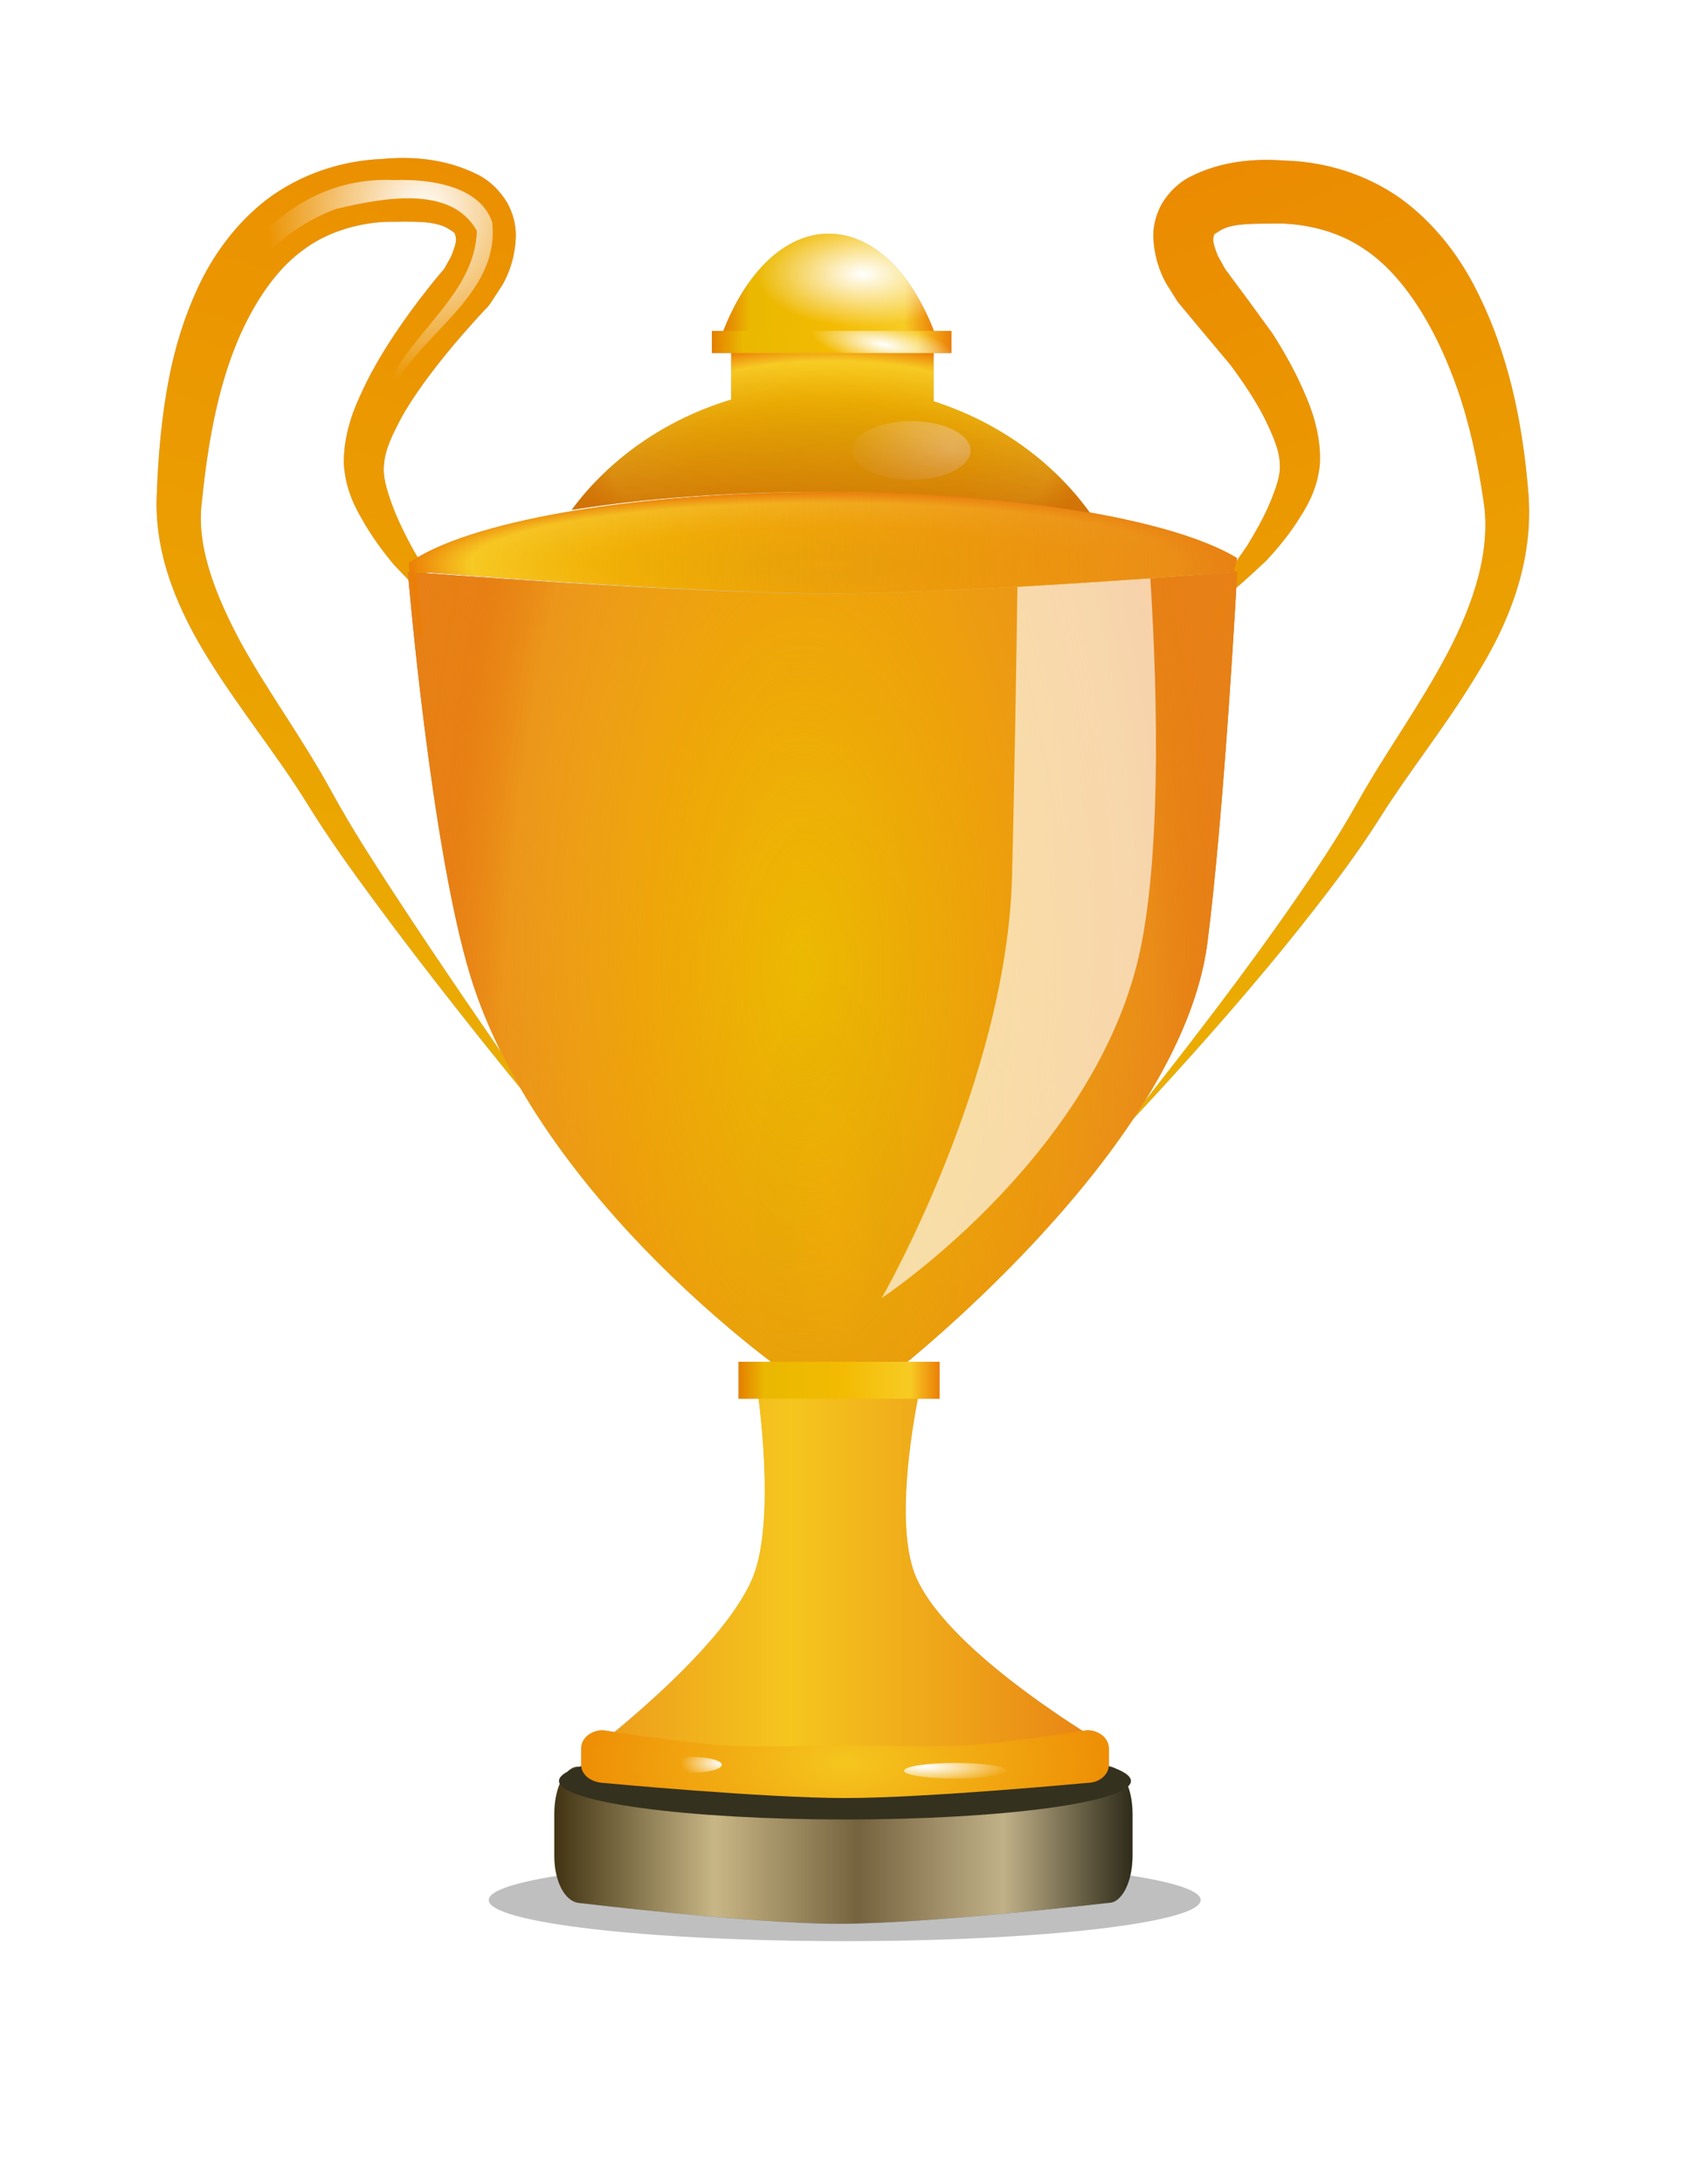 <svg viewBox="0 0 105 135" xmlns="http://www.w3.org/2000/svg" xmlns:xlink="http://www.w3.org/1999/xlink">
 <defs>
  <filter id="ab">
   <feGaussianBlur stdDeviation="2.892"/>
  </filter>
  <filter id="g">
   <feGaussianBlur stdDeviation=".905"/>
  </filter>
  <filter id="aa" x="-.027" y="-.232" width="1.054" height="1.464">
   <feGaussianBlur stdDeviation=".732"/>
  </filter>
  <filter id="ad" x="-.261" y="-.099" width="1.522" height="1.199">
   <feGaussianBlur stdDeviation="2.747"/>
  </filter>
  <filter id="ac" x="-.219" y="-.625" width="1.437" height="2.25">
   <feGaussianBlur stdDeviation=".995"/>
  </filter>
  <filter id="f" x="-.196" y="-.653" width="1.392" height="2.305">
   <feGaussianBlur stdDeviation=".445"/>
  </filter>
  <linearGradient id="z" x1="-109.05" x2="-53.31" gradientUnits="userSpaceOnUse">
   <stop stop-color="#423413" offset="0"/>
   <stop stop-color="#c8b686" offset=".277"/>
   <stop stop-color="#75633f" offset=".526"/>
   <stop stop-color="#c1b188" offset=".776"/>
   <stop stop-color="#2e2b1a" offset="1"/>
  </linearGradient>
  <linearGradient id="y" x1="-105.39" x2="-57.132" gradientUnits="userSpaceOnUse">
   <stop stop-color="#ec981a" offset="0"/>
   <stop stop-color="#f5c61e" offset=".392"/>
   <stop stop-color="#e88114" offset="1"/>
  </linearGradient>
  <linearGradient id="e">
   <stop stop-color="#eb7a00" offset="0"/>
   <stop stop-color="#ebb402" offset="1"/>
  </linearGradient>
  <linearGradient id="b">
   <stop stop-color="#f1ba02" offset="0"/>
   <stop stop-color="#eab801" offset=".128"/>
   <stop stop-color="#f3bb02" offset=".519"/>
   <stop stop-color="#f7cb24" offset=".854"/>
   <stop stop-color="#eb7e06" offset="1"/>
  </linearGradient>
  <linearGradient id="c">
   <stop stop-color="#e47e00" offset="0"/>
   <stop stop-color="#eab801" offset=".128"/>
   <stop stop-color="#f3bb02" offset=".519"/>
   <stop stop-color="#f7cb24" offset=".854"/>
   <stop stop-color="#eb7e06" offset="1"/>
  </linearGradient>
  <linearGradient id="a">
   <stop stop-color="#fff" offset="0"/>
   <stop stop-color="#fff" stop-opacity="0" offset="1"/>
  </linearGradient>
  <linearGradient id="s" x1="-37.519" x2="-118.66" y1="111.52" y2="113.06" gradientUnits="userSpaceOnUse">
   <stop stop-color="#e88114" offset="0"/>
   <stop stop-color="#e88114" stop-opacity="0" offset="1"/>
  </linearGradient>
  <linearGradient id="r" x1="-84.235" x2="-83.966" y1="111.29" y2="96.23" gradientUnits="userSpaceOnUse">
   <stop stop-color="#cd7207" offset="0"/>
   <stop stop-color="#cd7207" stop-opacity="0" offset="1"/>
  </linearGradient>
  <linearGradient id="x" x1="-94.714" x2="-141.36" y1="25.314" y2="174.32" gradientUnits="userSpaceOnUse" xlink:href="#e"/>
  <linearGradient id="w" x1="-76.288" x2="-25.35" y1="49.608" y2="168.89" gradientUnits="userSpaceOnUse" xlink:href="#e"/>
  <linearGradient id="v" x1="-92.702" x2="-73.132" gradientUnits="userSpaceOnUse" xlink:href="#c"/>
  <linearGradient id="u" x1="-93.715" x2="-71.643" gradientUnits="userSpaceOnUse" xlink:href="#c"/>
  <linearGradient id="t" x1="-91.259" x2="-72.735" gradientUnits="userSpaceOnUse" xlink:href="#c"/>
  <radialGradient id="o" cx="-85.164" cy="151.87" r="38.215" gradientTransform="matrix(1 -.006 .014 2.314 -2.171 -200.11)" gradientUnits="userSpaceOnUse">
   <stop stop-color="#e78016" stop-opacity="0" offset="0"/>
   <stop stop-color="#e78016" offset="1"/>
  </radialGradient>
  <radialGradient id="j" cx="-81.451" cy="225.13" r="24.32" gradientTransform="matrix(1.145 -.004 .002 .555 11.329 99.734)" gradientUnits="userSpaceOnUse">
   <stop stop-color="#f5c61e" offset="0"/>
   <stop stop-color="#ed8602" offset="1"/>
  </radialGradient>
  <radialGradient id="q" cx="114.88" cy="119.71" r="23.875" gradientTransform="matrix(1 0 0 .442 -197.62 51.984)" gradientUnits="userSpaceOnUse" xlink:href="#b"/>
  <radialGradient id="p" cx="115.18" cy="175.55" r="38.215" gradientTransform="matrix(.944 -.009 .028 3.058 -196.38 -360.16)" gradientUnits="userSpaceOnUse" xlink:href="#b"/>
  <radialGradient id="n" cx="113.96" cy="123.89" r="38.781" gradientTransform="matrix(.99 0 0 .172 -196.1 93.345)" gradientUnits="userSpaceOnUse" xlink:href="#b"/>
  <radialGradient id="m" cx="-74.791" cy="102.76" r="7.847" gradientTransform="matrix(1.348 0 0 .673 26.016 33.562)" gradientUnits="userSpaceOnUse" xlink:href="#a"/>
  <radialGradient id="l" cx="-77.854" cy="96.22" r="11.036" gradientTransform="matrix(.604 .117 -.035 .18 -27.47 86.162)" gradientUnits="userSpaceOnUse" xlink:href="#a"/>
  <radialGradient id="k" cx="-79.829" cy="86.704" r="9.785" gradientTransform="matrix(1 0 0 .498 0 44.687)" gradientUnits="userSpaceOnUse" xlink:href="#a"/>
  <radialGradient id="d" cx="-120.29" cy="83.118" r="14.481" gradientTransform="matrix(1 0 0 1.083 0 -7.863)" gradientUnits="userSpaceOnUse" xlink:href="#a"/>
  <radialGradient id="i" cx="-92.807" cy="224.65" r="3.798" gradientTransform="matrix(1 0 0 .464 0 120.88)" gradientUnits="userSpaceOnUse" xlink:href="#a"/>
  <radialGradient id="h" cx="-97.114" cy="224.51" r="4.579" gradientTransform="matrix(1 0 0 .384 0 138.69)" gradientUnits="userSpaceOnUse" xlink:href="#a"/>
 </defs>
 <g transform="matrix(.671 0 0 .671 97.107 388.42)">
  <path d="m-107.44-564.31c-0.722-5e-3 -1.435 0.033-2.094 0.094-3.724 0.156-7.505 1.391-10.656 3.781-2.824 2.208-4.93 5.083-6.344 8.156-1.21 2.628-2.048 5.362-2.594 8.125-0.714 3.619-1.032 7.414-1.156 11.188-0.161 5.433 2.072 10.497 4.812 14.875 2.913 4.683 6.365 8.878 9.062 13.25 1.983 3.213 4.1 6.158 6.125 8.906 2.615 3.549 5.082 6.737 7.25 9.5 2.481 3.162 4.592 5.762 6.094 7.594 0.079 0.096 0.112 0.127 0.188 0.219 6.376 10.957 16.062 19.611 21.344 23.844 0.727 0.582 1.211 0.934 1.75 1.344h-3v3.406h1.844c0.343 2.614 1.375 11.811-0.531 16.469-2.017 4.928-8.894 11.035-12.75 14.219l-1.062-0.156c-1.112 0-2 0.757-2 1.688v1.5c0 0.042-0.004 0.084 0 0.125-0.083 0.026-0.141 0.067-0.219 0.094l-0.062-0.031c-0.347 0-0.646 0.157-0.938 0.438-0.537 0.282-0.844 0.57-0.844 0.875 0 0.099 0.035 0.184 0.094 0.281-0.309 0.747-0.5 1.675-0.5 2.719v3.875c0 2.406 0.974 4.164 2.188 4.344 0 0 15.915 1.924 23.906 1.938 8.349 0.014 25-1.938 25-1.938 1.218 0 2.188-1.938 2.188-4.344v-3.875c0-0.961-0.172-1.813-0.438-2.531 0.155-0.156 0.25-0.307 0.25-0.469 0-0.39-0.482-0.774-1.344-1.125-0.151-0.094-0.305-0.128-0.469-0.156l-0.188-0.062c0.006-0.051 0-0.104 0-0.156v-1.5c0-0.93-0.888-1.688-2-1.688l-0.406 0.062c-4.282-2.73-12.982-8.743-15.344-14.125-2.022-4.608-0.373-13.841 0.156-16.469h2v-3.406h-2.969c0.689-0.57 1.426-1.177 2.438-2.062 4.801-4.206 12.665-11.729 18.375-20.312 0.069-0.074 0.15-0.145 0.219-0.219 0.648-0.695 1.312-1.408 2-2.156 1.977-2.15 4.128-4.548 6.5-7.281 2.346-2.703 4.919-5.744 7.688-9.281 2.056-2.625 4.282-5.519 6.438-8.938 1.238-1.961 2.675-3.984 4.219-6.156s3.168-4.512 4.75-7.156c1.305-2.118 2.559-4.526 3.438-7.219s1.396-5.661 1.188-8.906c-0.275-3.564-0.801-7.367-1.875-11.281-0.768-2.8-1.78-5.52-3.125-8.094-1.606-3.081-3.844-5.918-6.719-8.031-3.273-2.332-7.084-3.431-10.75-3.531-2.65-0.197-5.846-0.036-8.844 1.531-0.933 0.503-1.798 1.32-2.469 2.406-0.534 0.958-0.801 1.945-0.812 2.906 0.034 1.805 0.557 3.327 1.219 4.5 0.356 0.563 0.682 1.106 1.031 1.656 1.689 2.035 3.33 3.974 4.875 5.812 1.232 1.663 2.281 3.265 3.094 4.844 0.787 1.617 1.419 3.019 1.438 4.25 0.111 1.035-0.352 2.228-0.812 3.406-0.656 1.586-1.467 2.967-2.188 4.156-0.385 0.551-0.715 0.998-1.031 1.469l0.094-0.312c-2.77-1.687-7.536-3.155-13.594-4.219-3.384-4.697-8.421-8.336-14.375-10.25v-4.438h1.656v-2.031h-1.625c-0.093-0.239-0.182-0.487-0.281-0.719-2.128-4.995-5.541-8.25-9.406-8.25-4.047 0-7.62 3.57-9.719 8.969h-1.062v2.031h1.781v4.281c-6.07 1.835-11.212 5.444-14.688 10.156 0.822-0.131 1.668-0.258 2.531-0.375 6.042-0.819 13.054-1.281 20.562-1.281 2.285 0 4.538 0.04 6.719 0.125-2.065-0.076-4.188-0.094-6.344-0.094-17.113 0-31.712 2.472-37.656 6l-0.375-0.625c-0.679-1.261-1.464-2.717-2.062-4.375-0.425-1.226-0.82-2.52-0.656-3.625 0.091-1.301 0.753-2.692 1.594-4.281 0.887-1.583 2.032-3.165 3.312-4.812 0.999-1.279 2.088-2.555 3.25-3.844 0.346-0.384 0.675-0.78 1.031-1.156 0.097-0.103 0.217-0.214 0.312-0.312l0.188-0.219c0.023-0.028 0.04-0.066 0.062-0.094 0.377-0.576 0.773-1.16 1.156-1.75 0.684-1.19 1.178-2.735 1.219-4.594-0.01-0.996-0.258-2.036-0.812-3.031-0.701-1.13-1.602-1.956-2.562-2.469-2.321-1.198-4.71-1.578-6.875-1.594zm-1.844 5.875c2.524-0.013 4.66-0.142 5.938 0.688 0.272 0.173 0.48 0.292 0.5 0.375 0.054 0.037 0.098 0.168 0.125 0.344 0.109 0.414-0.139 1.061-0.438 1.812-0.202 0.369-0.425 0.729-0.625 1.094-4e-3 9e-3 4e-3 0.022 0 0.031-0.101 0.116-0.216 0.23-0.312 0.344-0.371 0.438-0.715 0.878-1.062 1.312-1.17 1.465-2.245 2.94-3.219 4.406-1.257 1.886-2.365 3.803-3.219 5.75-0.864 1.864-1.478 3.999-1.438 6.156 0.131 2.096 0.866 3.688 1.594 4.938 1.009 1.816 2.101 3.23 3.062 4.375 0.495 0.522 0.892 0.948 1.312 1.375 0.182 2.105 2.189 24.936 5.656 36.375 0.735 2.425 1.72 4.787 2.844 7.062-1.14-1.655-2.234-3.218-3.531-5.125-2.002-2.943-4.215-6.23-6.625-9.938-1.798-2.767-3.724-5.74-5.531-9.062-1.205-2.196-2.592-4.378-4.031-6.625s-2.936-4.548-4.281-7c-1.045-1.974-2.055-4.057-2.75-6.219s-1.093-4.398-0.812-6.625c0.342-3.35 0.834-6.819 1.75-10.25 0.656-2.454 1.497-4.788 2.625-6.906 1.314-2.461 2.951-4.62 4.938-6.062 2.132-1.622 4.863-2.468 7.531-2.625zm82.719 0.156c2.669 0.104 5.393 0.85 7.594 2.375 2.086 1.383 3.868 3.496 5.344 5.906 1.288 2.112 2.324 4.439 3.188 6.875 1.131 3.19 1.899 6.732 2.438 10.375 0.368 2.302 0.133 4.703-0.5 7.094s-1.671 4.762-2.844 7c-2.525 4.784-5.732 9.188-8.25 13.688-1.837 3.285-3.898 6.319-5.844 9.125-2.513 3.625-4.912 6.883-7.031 9.688-2.425 3.21-4.477 5.82-5.938 7.688-0.288 0.369-0.446 0.535-0.688 0.844 2.878-4.668 5.039-9.604 5.656-14.438 1.415-11.088 2.45-28.956 2.656-32.656 0.754-0.636 1.652-1.46 2.781-2.531 1.01-1.081 2.128-2.395 3.188-4.125 0.767-1.209 1.535-2.735 1.719-4.75 0.112-2.101-0.416-4.247-1.219-6.125-0.813-1.992-1.892-3.945-3.125-5.875-1.38-1.912-2.842-3.922-4.375-5.969-0.225-0.412-0.459-0.804-0.688-1.219-0.279-0.739-0.491-1.365-0.375-1.719 0.028-0.142 0.03-0.251 0.062-0.25-0.009-0.041 0.195-0.12 0.438-0.281 1.209-0.816 3.307-0.683 5.812-0.719zm-34.188 9.875c0.13-1e-5 0.247 0.026 0.375 0.031h-1c0.205-0.011 0.424-0.031 0.625-0.031zm-44.625 22.281c2.284 0.177 19.068 1.473 31.625 1.844-11.968-0.333-27.732-1.489-31.594-1.781l-0.031-0.062zm54.656 1.281c-0.089 5e-3 -0.161 0.026-0.25 0.031-2.074 0.116-4.169 0.219-6.219 0.312-1.165 0.053-2.254 0.083-3.375 0.125 3.16-0.116 6.504-0.279 9.844-0.469z" filter="url(#ab)" opacity=".5"/>
  <path transform="translate(389.88 -130.7)" d="m-423.95-273.15c0 2.091-14.687 3.785-32.805 3.785s-32.805-1.695-32.805-3.785 14.687-3.785 32.805-3.785 32.805 1.695 32.805 3.785z" filter="url(#aa)" opacity=".5"/>
  <g transform="translate(14.604 -641.5)">
   <g transform="matrix(.956 0 0 1 -3.987 -12.829)">
    <path d="m-106.75 238.19s8.487 3.008 12.784 3.611c4.25 0.597 8.523 0 12.784 0s8.534 0.597 12.784 0c4.297-0.604 12.784-3.611 12.784-3.611 1.274 0 2.3 1.937 2.3 4.343v3.86c0 2.406-1.026 4.343-2.3 4.343 0 0-17.397 1.938-26.131 1.924-8.36-0.014-25.006-1.924-25.006-1.924-1.269-0.179-2.3-1.937-2.3-4.343v-3.86c0-2.406 1.026-4.343 2.3-4.343z" fill="url(#z)"/>
    <path transform="matrix(1.02 0 0 1 96.32 -50.498)" d="m-146.85 290.01c0 1.96-12.099 3.549-27.023 3.549s-27.023-1.589-27.023-3.549 12.099-3.549 27.023-3.549 27.023 1.589 27.023 3.549z" fill="#35311f"/>
   </g>
   <path d="m-105.39 224.33s12.596-9.456 15.441-16.406c2.219-5.42 0.386-17.564 0.386-17.564h15.055s-2.739 12.202-0.386 17.564c3.169 7.222 17.757 15.634 17.757 15.634s-16.048 2.188-24.127 2.316c-8.058 0.128-24.127-1.544-24.127-1.544z" fill="url(#y)"/>
   <path d="m-118 118.46-0.397 0.349c1e-5 -1e-5 1e-5 -1e-5 0-1e-5 -0.264 0.205-1.871-1.256-4.589-4.119-0.962-1.145-2.047-2.558-3.056-4.373-0.728-1.249-1.461-2.85-1.592-4.946-0.04-2.157 0.573-4.289 1.437-6.153 0.854-1.947 1.962-3.874 3.219-5.76 0.974-1.466 2.05-2.937 3.219-4.402 0.347-0.435 0.705-0.872 1.076-1.311v-4e-6l0.311-0.363-1e-5 2e-6 -0.026 0.053-9e-3 0.018-1e-5 2e-6 0.65-1.185c0.298-0.751 0.54-1.386 0.431-1.8-0.027-0.176-0.061-0.323-0.115-0.36-0.02-0.083-0.228-0.205-0.5-0.377-1.278-0.83-3.425-0.674-5.949-0.66-2.668 0.157-5.394 0.984-7.526 2.607-1.986 1.442-3.61 3.609-4.925 6.071-1.128 2.118-1.986 4.433-2.641 6.887-0.916 3.431-1.399 6.91-1.741 10.26-0.28 2.227 0.115 4.458 0.81 6.62s1.692 4.255 2.737 6.229c1.346 2.452 2.844 4.748 4.283 6.995s2.821 4.442 4.026 6.638c1.807 3.322 3.737 6.296 5.535 9.063 2.41 3.707 4.622 6.972 6.624 9.915 2.023 2.975 3.837 5.614 5.498 8.007l1.683 2.41c0.058 0.083 0.116 0.165 0.174 0.247l0.283 0.411 0.112 0.179 0.025 0.05c0.01 0.025 3e-3 0.03-0.019 0.015l-0.043-0.035c-0.035-0.032-0.085-0.082-0.148-0.149-0.125-0.133-0.302-0.334-0.53-0.599-0.445-0.517-1.08-1.278-1.88-2.253-1.502-1.831-3.586-4.418-6.067-7.58-2.168-2.763-4.644-5.962-7.26-9.511-2.025-2.748-4.16-5.689-6.142-8.902-2.698-4.372-6.128-8.558-9.042-13.241-2.741-4.378-4.984-9.447-4.824-14.88 0.124-3.773 0.452-7.553 1.166-11.172 0.545-2.764 1.383-5.498 2.593-8.126 1.414-3.073 3.504-5.966 6.328-8.174 3.152-2.39 6.951-3.622 10.675-3.778 2.634-0.245 5.865-0.088 8.959 1.509 0.961 0.513 1.856 1.343 2.557 2.472 0.554 0.995 0.821 2.03 0.831 3.027-0.041 1.859-0.56 3.401-1.244 4.591l-1.14 1.75-0.069 0.085-0.194 0.239-1e-5 8e-6 -0.288 0.301c-0.356 0.376-0.706 0.757-1.052 1.141-1.161 1.289-2.246 2.574-3.245 3.853-1.28 1.647-2.408 3.237-3.295 4.82-0.841 1.589-1.531 2.984-1.622 4.285-0.164 1.105 0.254 2.376 0.679 3.602v1e-5c0.599 1.658 1.358 3.116 2.038 4.378 2.015 3.24 3.05 5.247 2.822 5.476l0.389-0.342z" fill="url(#x)"/>
   <path d="m-47.04 118.46-0.396-0.349 5e-6 1e-5h-1e-6c-0.238-0.237 0.87-2.095 3.047-5.215 0.72-1.189 1.528-2.563 2.184-4.149 0.461-1.178 0.928-2.366 0.817-3.401-0.019-1.231-0.637-2.629-1.424-4.246-0.813-1.579-1.878-3.181-3.11-4.843-1.545-1.839-3.166-3.78-4.855-5.815l-1.057-1.67c-0.662-1.173-1.167-2.678-1.201-4.482 0.011-0.962 0.267-1.96 0.801-2.918 0.671-1.086 1.536-1.89 2.47-2.393 2.998-1.567 6.194-1.755 8.844-1.558 3.666 0.101 7.471 1.213 10.744 3.545 2.874 2.113 5.121 4.936 6.727 8.017 1.345 2.574 2.372 5.296 3.14 8.096 1.074 3.915 1.587 7.73 1.862 11.294 0.208 3.245-0.322 6.227-1.2 8.92s-2.105 5.097-3.411 7.215c-1.581 2.644-3.235 4.971-4.779 7.144s-2.981 4.188-4.22 6.149c-2.155 3.418-4.369 6.324-6.426 8.949-2.768 3.538-5.334 6.578-7.68 9.28-2.372 2.733-4.527 5.119-6.503 7.269-0.688 0.748-1.355 1.468-2.003 2.163l-0.207 0.222-0.347 0.361c-0.066 0.066-0.117 0.115-0.154 0.146-0.019 0.016-0.033 0.027-0.044 0.034-0.023 0.015-0.029 9e-3 -0.019-0.015l0.026-0.049 0.118-0.175c0.106-0.149 0.267-0.364 0.48-0.642h1e-6c0.415-0.543 1.027-1.325 1.806-2.32 1.461-1.868 3.51-4.486 5.935-7.696 2.119-2.805 4.531-6.059 7.044-9.684 1.946-2.807 3.981-5.824 5.818-9.109 2.518-4.5 5.742-8.901 8.266-13.684 1.173-2.238 2.199-4.609 2.832-7s0.87-4.801 0.503-7.103c-0.538-3.643-1.306-7.192-2.437-10.382-0.863-2.436-1.9-4.745-3.188-6.857-1.476-2.41-3.239-4.53-5.324-5.913-2.201-1.525-4.926-2.269-7.596-2.373-2.505 0.036-4.625-0.106-5.833 0.71-0.242 0.162-0.422 0.257-0.413 0.298-0.033-0.001-0.057 0.109-0.086 0.252-0.116 0.354 0.11 0.952 0.388 1.691 0.228 0.415 0.455 0.828 0.68 1.24 1.533 2.047 2.994 4.034 4.373 5.946 1.233 1.93 2.312 3.908 3.124 5.9 0.803 1.878 1.351 4.013 1.239 6.114-0.183 2.015-0.962 3.536-1.73 4.745l-2e-6 1e-5c-1.06 1.73-2.194 3.064-3.203 4.145-2.836 2.69-4.56 4.055-4.814 3.858h-1e-6v-1e-5l0.389 0.343z" fill="url(#w)"/>
   <path d="m-91.937 94.938v4.5c-6.07 1.835-11.212 5.444-14.688 10.156 6.577-1.049 14.512-1.656 23.094-1.656 9.268 0 17.793 0.731 24.656 1.938-3.384-4.714-8.437-8.362-14.406-10.281v-4.656h-18.656z" fill="url(#q)"/>
   <path d="m-82.955 84.155c-4.071 0-7.653 3.599-9.747 9.051 2.832 0.13 5.948 0.697 9.465 0.697 3.799 0 7.292-1.425 10.105-0.475-2.082-5.568-5.701-9.272-9.823-9.272z" fill="url(#v)"/>
   <path d="m-93.715 93.111h22.073v2.04h-22.073z" fill="url(#u)"/>
   <path d="m-121.74 115.31s25.823 2.01 38.761 2c12.574-9e-3 37.669-2 37.669-2s-1.163 21.771-2.74 34.12c-2.468 19.332-29.47 40.125-29.47 40.125h-8.735s-23.357-16.058-29.742-37.123c-3.632-11.983-5.742-37.123-5.742-37.123z" fill="url(#p)"/>
   <path d="m-121.74 115.31s25.823 2.01 38.761 2c12.574-9e-3 37.669-2 37.669-2s-1.163 21.771-2.74 34.12c-2.468 19.332-29.47 40.125-29.47 40.125h-8.735s-23.357-16.058-29.742-37.123c-3.632-11.983-5.742-37.123-5.742-37.123z" fill="url(#o)"/>
   <path d="m-91.259 188.07h18.524v3.405h-18.524z" fill="url(#t)"/>
   <path d="m-53.312 115.91c-3.591 0.252-7.602 0.52-12.25 0.781-0.074 5.435-0.274 18.326-0.5 26.75-0.504 18.815-12 38.75-12 38.75s18.743-12.373 23.469-30.562c2.652-10.207 1.71-29.069 1.281-35.719z" fill="#fff" filter="url(#ad)" opacity=".8"/>
   <path d="m-83.154 107.95c-17.983 0-33.217 2.748-38.519 6.562l0.928 6.531c0.117 0.069 0.217 0.151 0.34 0.219-0.364-3.522-0.557-5.969-0.557-5.969s25.556 2.01 38.364 2c12.449-9e-3 37.281-2 37.281-2s-2.139 2.52-2.34 5.812c0.282-0.161 0.527-0.335 0.773-0.5l1.567-6.562c-5.864-3.571-20.593-6.094-37.838-6.094z" fill="url(#n)"/>
   <path transform="matrix(1 0 0 1.413 3.276 -41.074)" d="m-73.154 102.76c0 1.055-2.444 1.911-5.459 1.911s-5.459-0.855-5.459-1.911 2.444-1.911 5.459-1.911 5.459 0.855 5.459 1.911z" fill="url(#m)" filter="url(#ac)" opacity=".8"/>
   <path d="m-93.715 93.111h22.073v2.04h-22.073z" fill="url(#l)"/>
   <path d="m-82.955 84.155c-4.071 0-7.653 3.599-9.747 9.051 2.832 0.13 5.948 0.697 9.465 0.697 3.799 0 7.292-1.425 10.105-0.475-2.082-5.568-5.701-9.272-9.823-9.272z" fill="url(#k)"/>
   <path d="m-123 79.219c-11.325-0.537-18.483 10.949-19.219 21.188-0.387 3.315-0.827 6.768-0.594 10.156 0.733-10.618 3.194-24.527 14.469-28.688 4.097-0.956 10.586-2.305 12.969 2.031-0.206 6.213-6.881 9.724-8.719 15.5-1.513 3.573-1.093 3.038 0.438 0 2.517-5.897 10.463-9.325 9.688-16.312-1.149-3.385-5.822-3.986-9.031-3.875zm-2.312 23.5c0.138-0.078-0.085-0.095 0 0z" fill="url(#d)" filter="url(#g)"/>
   <path transform="matrix(-1 0 0 1 -164.92 0)" d="m-123 79.219c-11.325-0.537-18.483 10.949-19.219 21.188-0.387 3.315-0.827 6.768-0.594 10.156 0.733-10.618 3.194-24.527 14.469-28.688 4.097-0.956 10.586-2.305 12.969 2.031-0.206 6.213-6.881 9.724-8.719 15.5-1.513 3.573-1.093 3.038 0.438 0 2.517-5.897 10.463-9.325 9.688-16.312-1.149-3.385-5.822-3.986-9.031-3.875zm-2.312 23.5c0.138-0.078-0.085-0.095 0 0z" fill="url(#d)" filter="url(#g)"/>
   <path d="m-83.154 107.95c-17.983 0-33.217 2.748-38.519 6.562l0.928 6.531c0.117 0.069 0.217 0.151 0.34 0.219-0.364-3.522-0.557-5.969-0.557-5.969s25.556 2.01 38.364 2c12.449-9e-3 37.281-2 37.281-2s-2.139 2.52-2.34 5.812c0.282-0.161 0.527-0.335 0.773-0.5l1.567-6.562c-5.864-3.571-20.593-6.094-37.838-6.094z" fill="url(#s)"/>
   <path d="m-91.937 94.938v4.5c-6.07 1.835-11.212 5.444-14.688 10.156 6.577-1.049 14.512-1.656 23.094-1.656 9.268 0 17.793 0.731 24.656 1.938-3.384-4.714-8.437-8.362-14.406-10.281v-4.656h-18.656z" fill="url(#r)"/>
   <path d="m-103.76 222.01s7.407 1.163 11.156 1.396c3.708 0.231 7.438 0 11.156 0s7.448 0.231 11.156 0c3.75-0.233 11.156-1.396 11.156-1.396 1.112 0 2.007 0.749 2.007 1.679v1.492c0 0.93-0.895 1.679-2.007 1.679 0 0-14.845 1.396-22.313 1.396s-22.313-1.396-22.313-1.396c-1.107-0.069-2.007-0.749-2.007-1.679v-1.492c0-0.93 0.895-1.679 2.007-1.679z" fill="url(#j)"/>
   <path transform="matrix(1 0 0 .881 0 26.698)" d="m-92.807 225.31c0 0.452-1.222 0.819-2.73 0.819s-2.73-0.367-2.73-0.819 1.222-0.819 2.73-0.819 2.73 0.367 2.73 0.819z" fill="url(#i)" filter="url(#f)"/>
   <path transform="matrix(1.73 0 0 .881 93.992 27.244)" d="m-92.807 225.31c0 0.452-1.222 0.819-2.73 0.819s-2.73-0.367-2.73-0.819 1.222-0.819 2.73-0.819 2.73 0.367 2.73 0.819z" fill="url(#h)" filter="url(#f)"/>
  </g>
 </g>
</svg>
